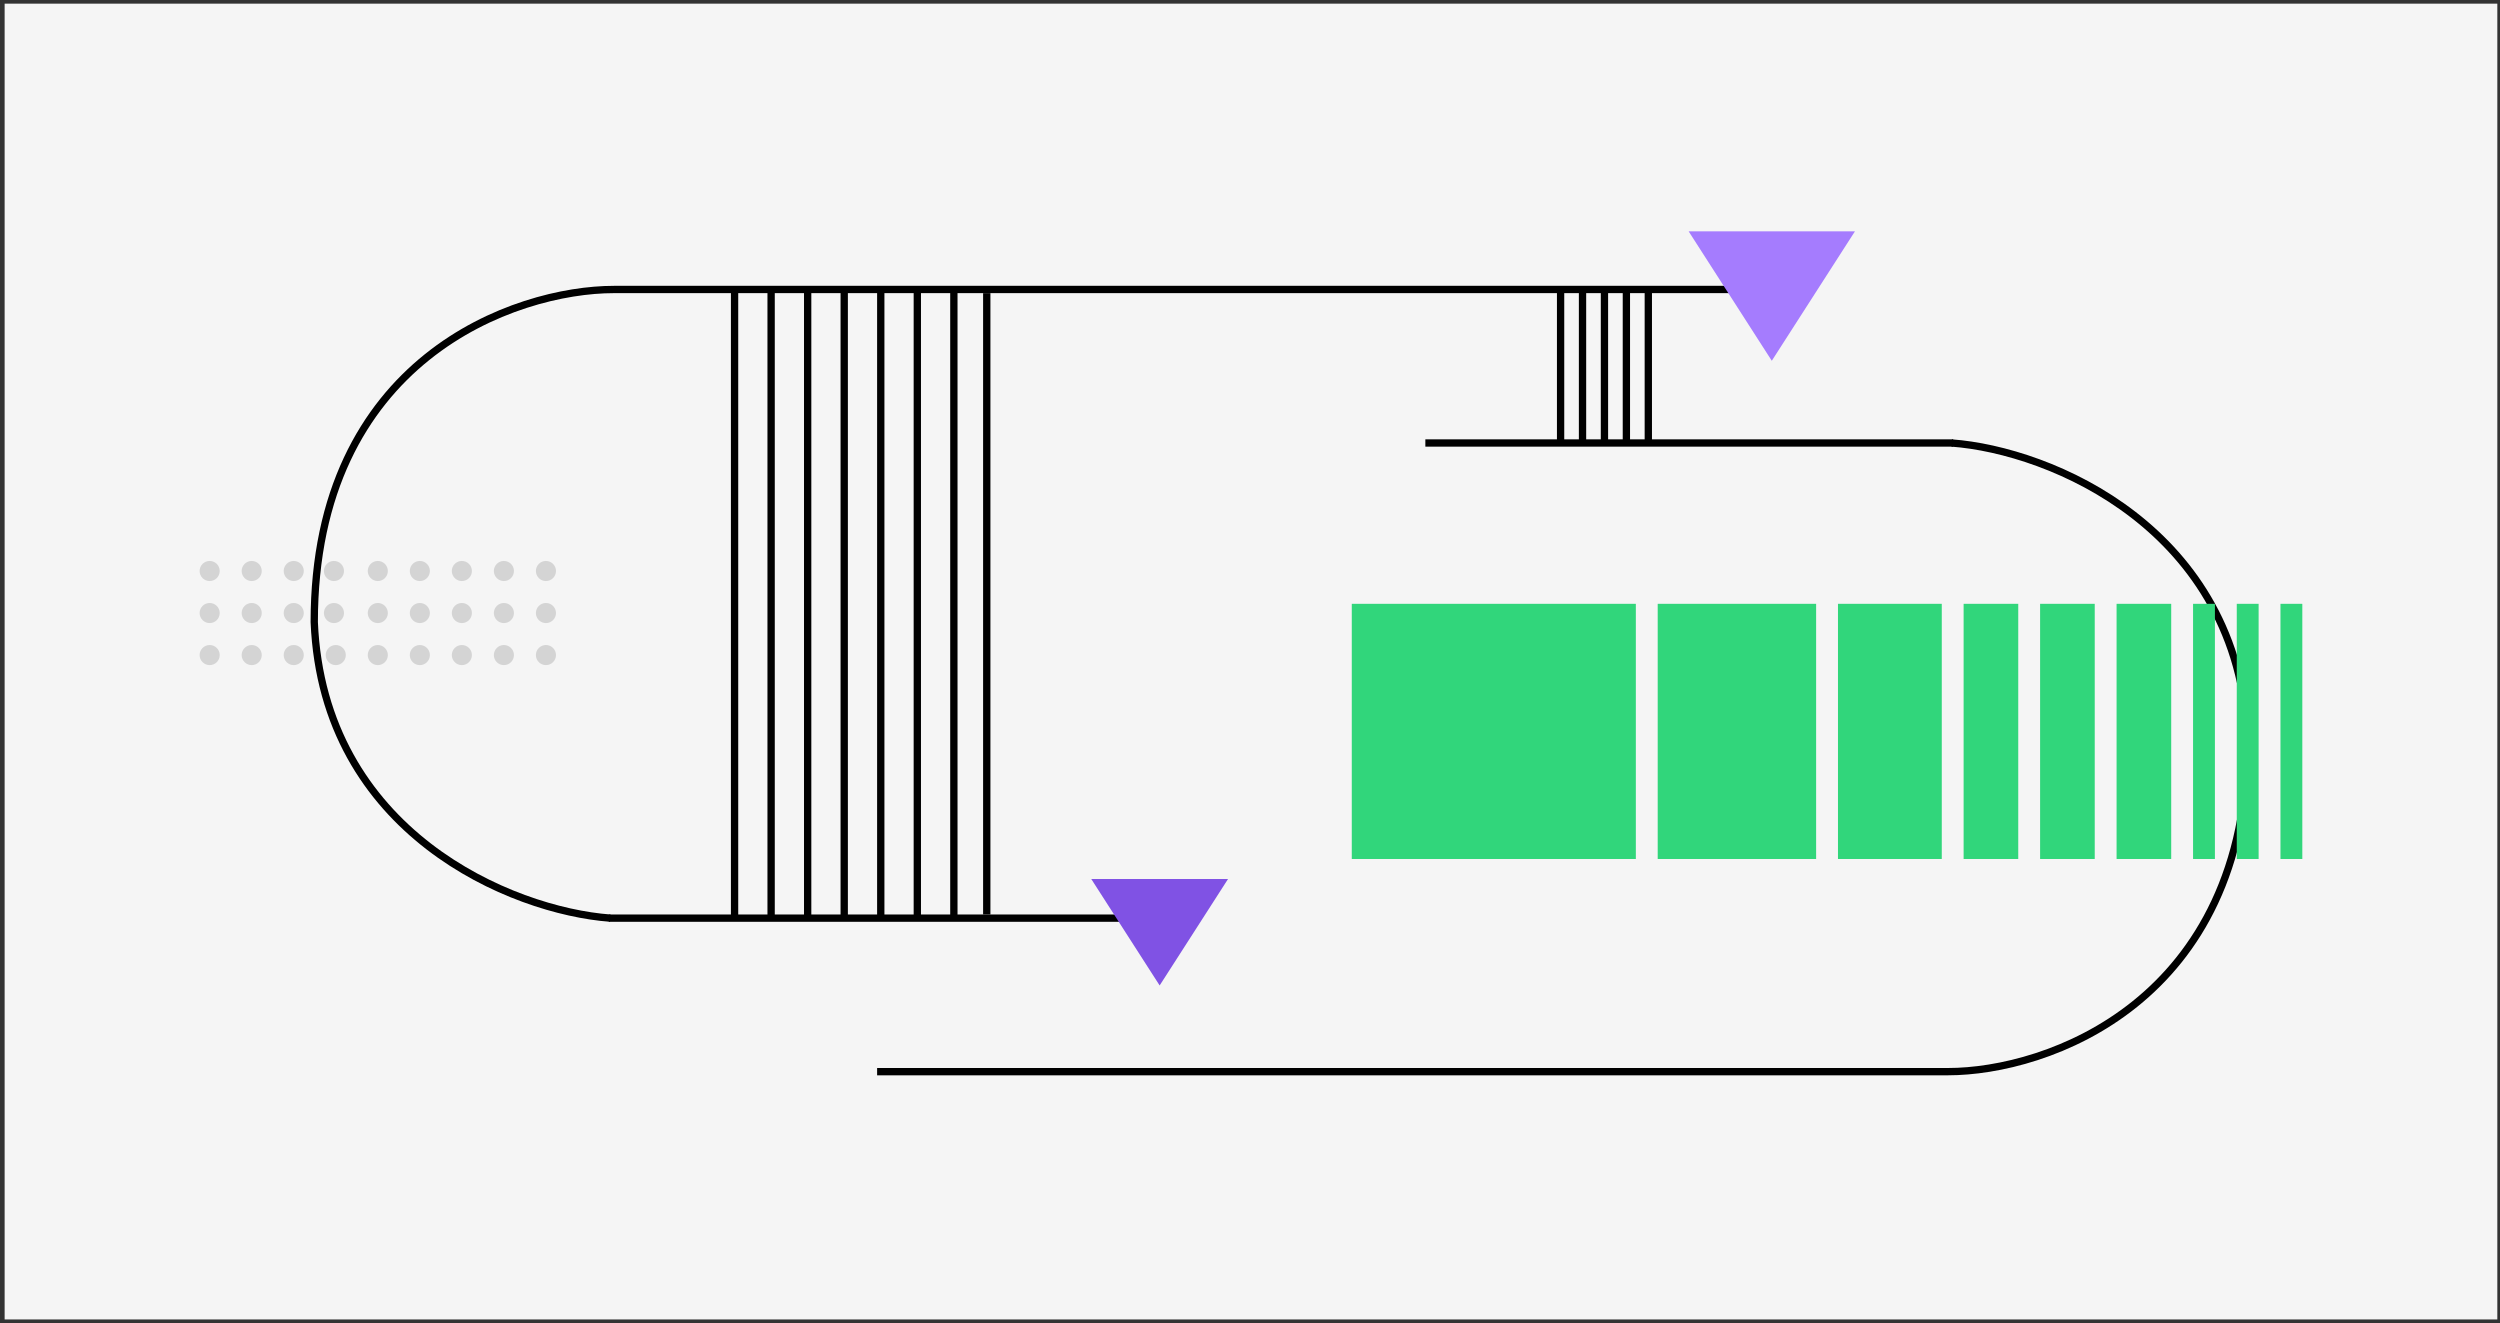 <svg width="342" height="181" viewBox="0 0 342 181" fill="none" xmlns="http://www.w3.org/2000/svg">
<rect x="0" y="0" width="342" height="181" fill="#333333" stroke="none"/>
<rect width="341" height="180" transform="translate(0.633 0.5)" fill="#F5F5F5"/>
<path d="M83.489 125.602C69.989 124.602 44.189 113.902 42.989 85.102C42.989 49.102 70.489 39.602 83.989 39.602C103.489 39.602 195.547 39.602 241.547 39.602" stroke="black"/>
<path d="M83.286 125.602H155.489" stroke="black"/>
<path d="M266.989 60.602C280.489 61.602 306.289 72.302 307.489 101.102C307.489 137.102 279.989 146.602 266.489 146.602C246.989 146.602 165.989 146.602 119.989 146.602" stroke="black"/>
<path d="M267.193 60.602H194.989" stroke="black"/>
<path d="M134.989 40.102V125.102M134.989 40.102V125.102" stroke="black"/>
<path d="M130.489 39.602V125.602M130.489 39.602V125.602" stroke="black"/>
<path d="M125.489 39.602V125.602M125.489 39.602V125.602" stroke="black"/>
<path d="M120.489 39.602V125.602M120.489 39.602V125.602" stroke="black"/>
<path d="M115.489 39.602V125.602M115.489 39.602V125.602" stroke="black"/>
<path d="M110.489 39.602V125.602M110.489 39.602V125.602" stroke="black"/>
<path d="M105.489 39.602V125.602M105.489 39.602V125.602" stroke="black"/>
<path d="M100.489 39.602V125.602M100.489 39.602V125.602" stroke="black"/>
<path d="M225.489 39.602V60.602" stroke="black"/>
<path d="M222.489 39.602V60.602" stroke="black"/>
<path d="M219.489 39.602V60.602" stroke="black"/>
<path d="M216.489 39.602V60.602" stroke="black"/>
<path d="M213.489 39.602V60.602" stroke="black"/>
<path d="M242.381 49.355L231.007 31.649L253.755 31.649L242.381 49.355Z" fill="#A57CFE"/>
<path d="M158.64 134.812L167.996 120.246H149.283L158.64 134.812Z" fill="#8052E4"/>
<circle cx="28.683" cy="78.113" r="1.375" fill="#D4D4D4"/>
<circle cx="34.433" cy="78.113" r="1.375" fill="#D4D4D4"/>
<circle cx="40.183" cy="78.113" r="1.375" fill="#D4D4D4"/>
<circle cx="45.683" cy="78.113" r="1.375" fill="#D4D4D4"/>
<circle cx="51.683" cy="78.113" r="1.375" fill="#D4D4D4"/>
<circle cx="57.433" cy="78.113" r="1.375" fill="#D4D4D4"/>
<circle cx="63.183" cy="78.113" r="1.375" fill="#D4D4D4"/>
<circle cx="68.933" cy="78.113" r="1.375" fill="#D4D4D4"/>
<circle cx="74.683" cy="78.113" r="1.375" fill="#D4D4D4"/>
<circle cx="28.683" cy="83.863" r="1.375" fill="#D4D4D4"/>
<circle cx="34.433" cy="83.863" r="1.375" fill="#D4D4D4"/>
<circle cx="28.683" cy="89.613" r="1.375" fill="#D4D4D4"/>
<circle cx="34.433" cy="89.613" r="1.375" fill="#D4D4D4"/>
<circle cx="40.183" cy="89.613" r="1.375" fill="#D4D4D4"/>
<circle cx="45.933" cy="89.613" r="1.375" fill="#D4D4D4"/>
<circle cx="51.683" cy="89.613" r="1.375" fill="#D4D4D4"/>
<circle cx="57.433" cy="89.613" r="1.375" fill="#D4D4D4"/>
<circle cx="63.183" cy="89.613" r="1.375" fill="#D4D4D4"/>
<circle cx="68.933" cy="89.613" r="1.375" fill="#D4D4D4"/>
<circle cx="74.683" cy="89.613" r="1.375" fill="#D4D4D4"/>
<circle cx="40.183" cy="83.863" r="1.375" fill="#D4D4D4"/>
<circle cx="45.683" cy="83.863" r="1.375" fill="#D4D4D4"/>
<circle cx="51.683" cy="83.863" r="1.375" fill="#D4D4D4"/>
<circle cx="57.433" cy="83.863" r="1.375" fill="#D4D4D4"/>
<circle cx="63.183" cy="83.863" r="1.375" fill="#D4D4D4"/>
<circle cx="68.933" cy="83.863" r="1.375" fill="#D4D4D4"/>
<circle cx="74.683" cy="83.863" r="1.375" fill="#D4D4D4"/>
<rect width="38.861" height="34.908" transform="translate(184.923 82.602)" fill="#31D67B"/>
<rect width="21.672" height="34.908" transform="translate(226.773 82.602)" fill="#31D67B"/>
<rect width="14.199" height="34.908" transform="translate(251.435 82.602)" fill="#31D67B"/>
<rect width="7.473" height="34.908" transform="translate(268.623 82.602)" fill="#31D67B"/>
<rect width="7.473" height="34.908" transform="translate(279.086 82.602)" fill="#31D67B"/>
<rect width="7.473" height="34.908" transform="translate(289.548 82.602)" fill="#31D67B"/>
<rect width="2.989" height="34.908" transform="translate(300.011 82.602)" fill="#31D67B"/>
<rect width="2.989" height="34.908" transform="translate(305.99 82.602)" fill="#31D67B"/>
<rect width="2.989" height="34.908" transform="translate(311.968 82.602)" fill="#31D67B"/>
</svg>
